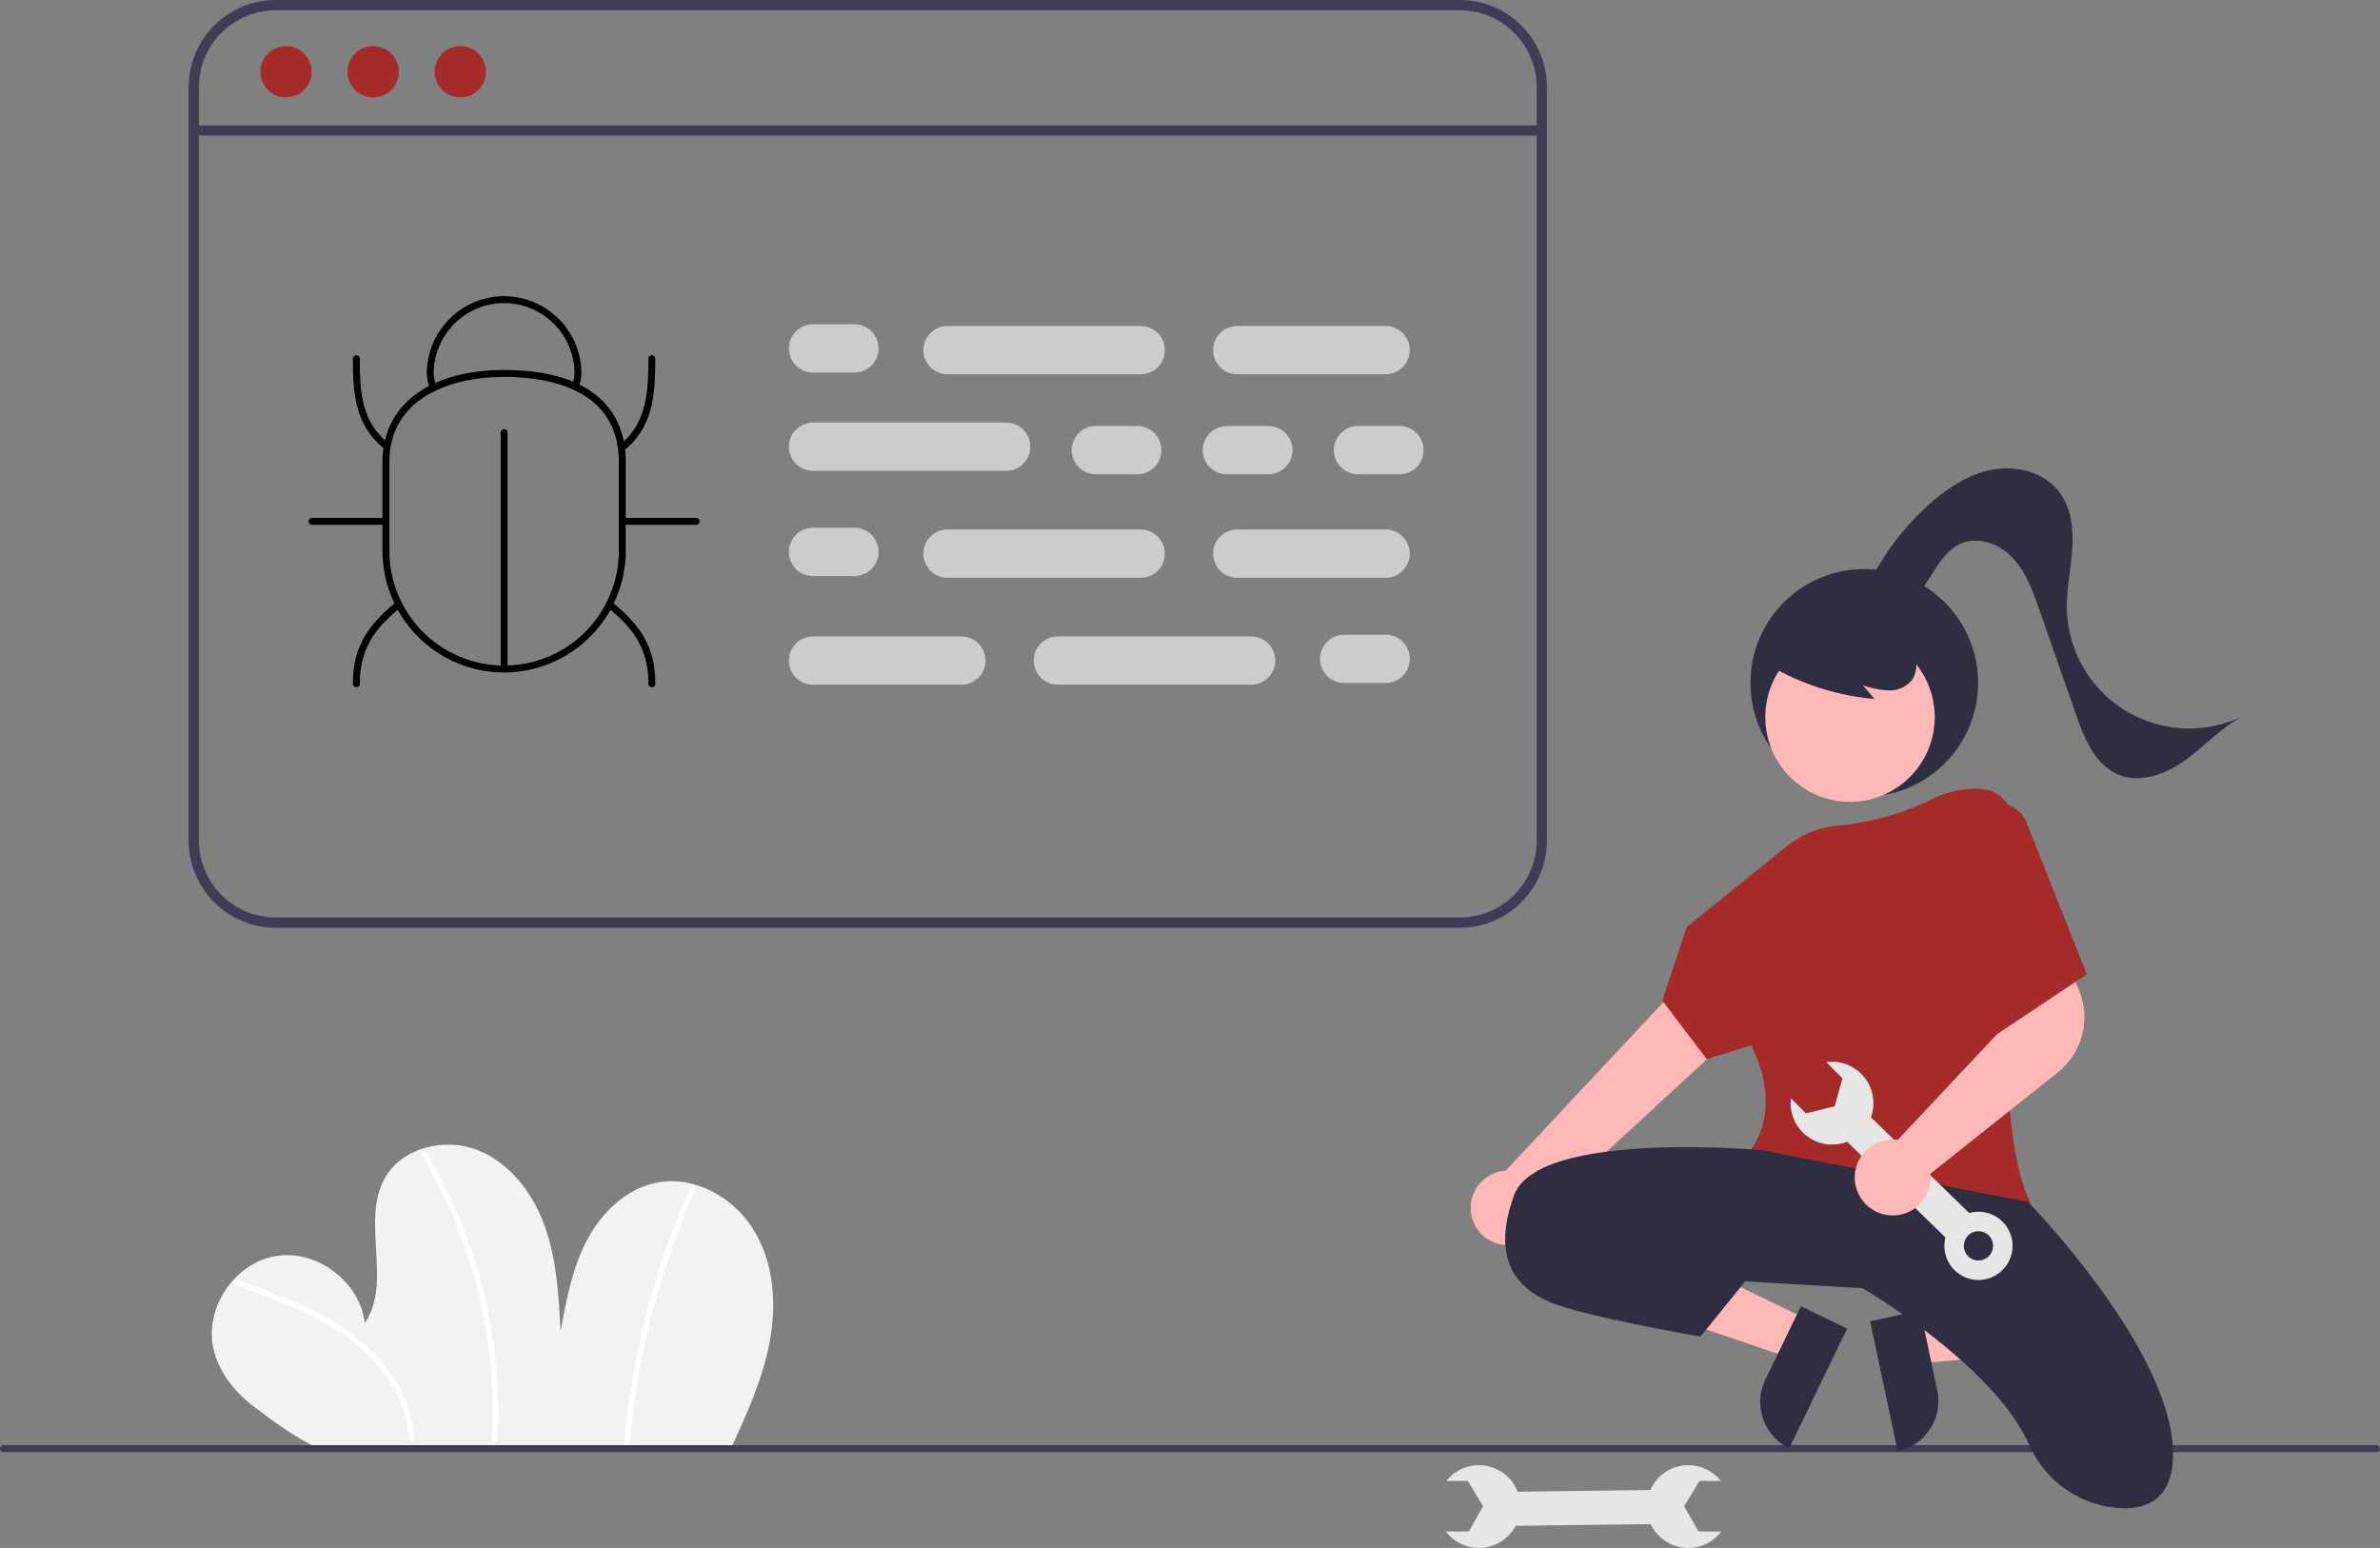 <svg xmlns="http://www.w3.org/2000/svg" data-name="Layer 1" width="690" height="448.759" viewBox="0 0 690 448.759" xmlns:xlink="http://www.w3.org/1999/xlink"><rect x="0" y="0" width="690" height="448.759" fill="#808080" stroke="none"/><path d="M466.813,645.731c4.668-10.084,9.333-20.317,11.359-31.242s1.176-22.783-4.627-32.259-17.228-15.902-28.132-13.76c-8.955,1.759-16.146,8.813-20.357,16.91S419.158,602.61,417.52,611.588c-.529-10.2-1.09-20.564-4.478-30.2s-10.06-18.615-19.569-22.343-21.879-.796-26.891,8.103c-7.061,12.538,2.302,30.125-5.817,42.006-1.393-11.917-13.855-21.332-25.699-19.416s-20.701,14.781-18.265,26.529c1.45,6.99,6.219,12.936,11.922,17.232s12.334,9.274,18.895,12.09Z" transform="translate(-255 -225.62)" fill="#f2f2f2"/><path d="M323.02,598.158c9.408,3.289,18.903,6.614,27.492,11.756,7.698,4.608,14.553,10.812,18.882,18.757a33.356,33.356,0,0,1,4.126,13.859c.063,1.018,1.655,1.025,1.592,0-.557-9.061-4.972-17.353-11.087-23.911-6.704-7.19-15.392-12.1-24.361-15.91-5.318-2.259-10.769-4.179-16.221-6.085-.969-.339-1.385,1.198-.423,1.535Z" transform="translate(-255 -225.62)" fill="#fff"/><path d="M377.287,560.625a143.383,143.383,0,0,1,13.791,30.616,145.117,145.117,0,0,1,6.361,32.968,143.305,143.305,0,0,1,.152,18.837c-.059,1.023,1.533,1.02,1.592,0a145.194,145.194,0,0,0-2.04-33.82,146.926,146.926,0,0,0-9.769-32.44,143.25,143.25,0,0,0-8.712-16.963.796.796,0,0,0-1.374.803Z" transform="translate(-255 -225.62)" fill="#fff"/><path d="M455.188,569.767a232.044,232.044,0,0,0-17.116,57.578q-1.342,8.365-2.078,16.812c-.089,1.02,1.503,1.014,1.592,0a231.209,231.209,0,0,1,12.738-58.025q2.834-7.892,6.239-15.562c.412-.928-.959-1.739-1.374-.803Z" transform="translate(-255 -225.62)" fill="#fff"/><rect x="709.176" y="639.478" width="9.882" height="46.588" transform="translate(1112.595 -285.48) rotate(89.259)" fill="#e6e6e6"/><path d="M754.027,669.616l-6.653-.019-4.112-7.337,4.445-7.312,6.181.018a11.999,11.999,0,1,0,.139,14.651Z" transform="translate(-255 -225.62)" fill="#e6e6e6"/><path d="M674.208,669.616l6.653-.019,4.112-7.337-4.445-7.312-6.181.018a11.999,11.999,0,1,1-.139,14.651Z" transform="translate(-255 -225.62)" fill="#e6e6e6"/><path d="M944,646.59H256a1,1,0,0,1,0-2H944a1,1,0,0,1,0,2Z" transform="translate(-255 -225.62)" fill="#3f3d56"/><circle cx="540.486" cy="197.969" r="33" fill="#2f2e41"/><polygon points="553.859 383.226 556.401 395.219 603.871 391.124 600.12 373.423 553.859 383.226" fill="#ffb8b8"/><path d="M789.188,618.497h38.531a0,0,0,0,1,0,0v14.887a0,0,0,0,1,0,0H804.075a14.887,14.887,0,0,1-14.887-14.887v0A0,0,0,0,1,789.188,618.497Z" transform="translate(108.711 1320.973) rotate(-101.965)" fill="#2f2e41"/><polygon points="524.12 382.586 518.777 393.621 473.673 378.264 481.559 361.979 524.12 382.586" fill="#ffb8b8"/><path d="M771.037,617.456h23.644a0,0,0,0,1,0,0v14.887a0,0,0,0,1,0,0H756.151a0,0,0,0,1,0,0v0A14.887,14.887,0,0,1,771.037,617.456Z" transform="translate(-379.941 824.868) rotate(-64.165)" fill="#2f2e41"/><path d="M690.259,586.414a10.743,10.743,0,0,0,12.709-10.48l74.374-68.571-18.47-14.305-67.337,71.943a10.801,10.801,0,0,0-1.275,21.413Z" transform="translate(-255 -225.62)" fill="#ffb8b8"/><circle cx="536.344" cy="207.898" r="24.561" fill="#ffb8b8"/><path d="M813.386,577.893c-17.229 0-37.978-3.628-50.779-18.477l-.288-.334.297-.328c.097-.107,9.514-10.869.111-30.061L749.799,532.67,736.929,515.681l7.13-21.389,29.177-23.504a26.751,26.751,0,0,1,14.611-5.789,80.211,80.211,0,0,0,27.785-7.913,27.906,27.906,0,0,1,12.8-2.798l.574.016a9.95,9.95,0,0,1,9.641,10.708c-1.979,25.63-5.472,87.543,4.792,108.861l.265.551-.592.15A136.113,136.113,0,0,1,813.386,577.893Z" transform="translate(-255 -225.62)" fill="#a52a2a"/><path d="M765.986,559.09s-65-6-72,13,1,28,13,32,41,9,41,9l13-16,34,2s37.885,21.973,48.36,45.474A30.762,30.762,0,0,0,869.123,662.802c8.398.584,15.863-2.587,15.863-15.712,0-30-42-73-42-73Z" transform="translate(-255 -225.62)" fill="#2f2e41"/><path d="M716.486,588.59s17-5,44,8" transform="translate(-255 -225.62)" fill="#2f2e41"/><path d="M766.843,417.855a73.041,73.041,0,0,0,31.599,10.412l-3.331-3.991a24.477,24.477,0,0,0,7.561,1.501,8.281,8.281,0,0,0,6.75-3.159,7.702,7.702,0,0,0,.516-7.115,14.589,14.589,0,0,0-4.589-5.739,27.323,27.323,0,0,0-25.431-4.545,16.33,16.33,0,0,0-7.595,4.872,9.236,9.236,0,0,0-1.863,8.561" transform="translate(-255 -225.62)" fill="#2f2e41"/><path d="M795.309,398.224A75.485,75.485,0,0,1,814.446,371.703c5.292-4.703,11.472-8.743,18.446-9.963s14.833.87,19.111,6.511c3.498,4.613,4.152,10.793,3.767,16.569s-1.676,11.497-1.553,17.284a35.468,35.468,0,0,0,50.527,31.351c-6.022,3.329-10.714,8.598-16.305,12.608s-12.963,6.76-19.312,4.11c-6.718-2.804-9.8-10.419-12.206-17.29L846.189,402.244c-1.824-5.209-3.739-10.572-7.462-14.645s-9.765-6.557-14.889-4.509c-3.884,1.552-6.413,5.258-8.63,8.804s-4.557,7.32-8.304,9.179-9.298.715-10.523-3.285" transform="translate(-255 -225.62)" fill="#2f2e41"/><rect x="802.919" y="543.314" width="9.882" height="46.588" transform="translate(-416.747 524.138) rotate(-45.741)" fill="#e6e6e6"/><path d="M821.51,579.909a9.882,9.882,0,1,0,13.975-.181A9.882,9.882,0,0,0,821.51,579.909Zm10.111,9.853a4.235,4.235,0,1,1-.077-5.989A4.235,4.235,0,0,1,831.621,589.762Z" transform="translate(-255 -225.62)" fill="#e6e6e6"/><path d="M784.48,533.549l4.69,4.718-2.28,8.096-8.314,2.028-4.358-4.383a11.999,11.999,0,1,0,10.262-10.458Z" transform="translate(-255 -225.62)" fill="#e6e6e6"/><path d="M803.736,577.979a11.579,11.579,0,0,1-1.268-.07,11.023,11.023,0,0,1-9.68-9.681,11.003,11.003,0,0,1,10.931-12.25,10.625,10.625,0,0,1,1.466.109L838.763,520.342l-3.505-11.685,17.605-7.892,4.934,12.06a20.49,20.49,0,0,1-6.177,23.672l-36.961,29.401a10.259,10.259,0,0,1,.06,1.079,11.018,11.018,0,0,1-3.664,8.197A10.872,10.872,0,0,1,803.736,577.979Z" transform="translate(-255 -225.62)" fill="#ffb8b8"/><path d="M829.986,459.09h0a9.453,9.453,0,0,1,12.628,5.156l17.372,43.844-27,18Z" transform="translate(-255 -225.62)" fill="#a52a2a"/><path d="M703.486,469.327V250.883a25.298,25.298,0,0,0-25.262-25.262H334.954a25.298,25.298,0,0,0-25.262,25.262V469.327a25.298,25.298,0,0,0,25.262,25.262H678.224A25.298,25.298,0,0,0,703.486,469.327ZM334.954,491.618a22.317,22.317,0,0,1-22.29-22.29V250.883a22.317,22.317,0,0,1,22.29-22.29H678.224a22.317,22.317,0,0,1,22.29,22.29V469.327a22.317,22.317,0,0,1-22.29,22.29Z" transform="translate(-255 -225.62)" fill="#3f3d56"/><path d="M700.514,264.924H312.664a1.486,1.486,0,1,1,0-2.972H700.514a1.486,1.486,0,0,1,0,2.972Z" transform="translate(-255 -225.62)" fill="#3f3d56"/><circle cx="82.926" cy="20.804" r="7.43" fill="#a52a2a"/><circle cx="108.188" cy="20.804" r="7.43" fill="#a52a2a"/><circle cx="133.451" cy="20.804" r="7.43" fill="#a52a2a"/><path d="M443.979,424.852a1.0 1,0,0,1-1-1c0-10.427-4.571-16.242-11.945-22.247a1.0 1,0,1,1,1.263-1.551c7.83,6.375,12.683,12.58,12.683,23.798A1.0 1,0,0,1,443.979,424.852Z" transform="translate(-255 -225.62)"/><path d="M358.317,424.852a1.0 1,0,0,1-1-1c0-11.218,4.853-17.423,12.683-23.798a1.0 1,0,1,1,1.263,1.551c-7.375,6.005-11.945,11.821-11.945,22.247A1.0 1,0,0,1,358.317,424.852Z" transform="translate(-255 -225.62)"/><path d="M435.413,356.322a1,1,0,0,1-.632-1.775c7.581-6.171,8.197-14.938,8.197-24.923a1,1,0,0,1,2,0c0,10.505-.672,19.748-8.935,26.474A.994.994,0,0,1,435.413,356.322Z" transform="translate(-255 -225.62)"/><path d="M366.882,355.787a.994.994,0,0,1-.631-.225c-8.263-6.727-8.935-15.727-8.935-25.939a1,1,0,0,1,2,0c0,10.037.604,18.206,8.198,24.388a1,1,0,0,1-.632,1.775Z" transform="translate(-255 -225.62)"/><path d="M456.828,377.772H435.413a1,1,0,0,1,0-2h21.416a1,1,0,1,1,0,2Z" transform="translate(-255 -225.62)"/><path d="M366.883,377.772H345.467a1,1,0,0,1,0-2H366.883a1,1,0,0,1,0,2Z" transform="translate(-255 -225.62)"/><path d="M401.148,420.569a1.0 1,0,0,1-1-1V351.039a1,1,0,0,1,2,0v68.53A1.0 1,0,0,1,401.148,420.569Z" transform="translate(-255 -225.62)"/><path d="M401.148,420.569A35.305,35.305,0,0,1,365.883,385.304V359.586c0-16.468,13.513-26.699,35.265-26.699,22.741,0,35.265,9.482,35.265,26.699v25.717A35.305,35.305,0,0,1,401.148,420.569Zm0-85.681c-16.081,0-33.265,6.488-33.265,24.699v25.717a33.265,33.265,0,1,0,66.53,0V359.586C434.413,338.097,413.571,334.888,401.148,334.888Z" transform="translate(-255 -225.62)"/><path d="M380.651,339.062a1,1,0,0,1-.929-.63,14.088,14.088,0,0,1-.988-4.532A22.476,22.476,0,0,1,401.089,311.491h.115a22.467,22.467,0,0,1,22.359,22.357,12.227,12.227,0,0,1-.91,4.211,1,1,0,0,1-1.85-.761,10.195,10.195,0,0,0,.761-3.487,20.454,20.454,0,0,0-20.363-20.32h-.11a20.461,20.461,0,0,0-20.359,20.362,12.076,12.076,0,0,0,.847,3.838,1.001,1.001,0,0,1-.928,1.371Z" transform="translate(-255 -225.62)"/><path d="M502.71,333.623h-12a7,7,0,0,1,0-14h12a7,7,0,0,1,0,14Z" transform="translate(-255 -225.62)" fill="#ccc"/><path d="M584.71,363.123h-12a7,7,0,0,1,0-14h12a7,7,0,0,1,0,14Z" transform="translate(-255 -225.62)" fill="#ccc"/><path d="M622.71,363.123h-12a7,7,0,0,1,0-14h12a7,7,0,0,1,0,14Z" transform="translate(-255 -225.62)" fill="#ccc"/><path d="M660.71,363.123h-12a7,7,0,0,1,0-14h12a7,7,0,0,1,0,14Z" transform="translate(-255 -225.62)" fill="#ccc"/><path d="M585.71,334.123h-56a7,7,0,0,1,0-14h56a7,7,0,0,1,0,14Z" transform="translate(-255 -225.62)" fill="#ccc"/><path d="M546.71,362.123h-56a7,7,0,0,1,0-14h56a7,7,0,0,1,0,14Z" transform="translate(-255 -225.62)" fill="#ccc"/><path d="M656.71,334.123h-43a7,7,0,0,1,0-14h43a7,7,0,0,1,0,14Z" transform="translate(-255 -225.62)" fill="#ccc"/><path d="M502.71,392.623h-12a7,7,0,0,1,0-14h12a7,7,0,0,1,0,14Z" transform="translate(-255 -225.62)" fill="#ccc"/><path d="M585.71,393.123h-56a7,7,0,0,1,0-14h56a7,7,0,0,1,0,14Z" transform="translate(-255 -225.62)" fill="#ccc"/><path d="M656.71,393.123h-43a7,7,0,0,1,0-14h43a7,7,0,0,1,0,14Z" transform="translate(-255 -225.62)" fill="#ccc"/><path d="M637.71,416.623a7.008,7.008,0,0,1,7-7h12a7,7,0,0,1,0,14h-12A7.008,7.008,0,0,1,637.71,416.623Z" transform="translate(-255 -225.62)" fill="#ccc"/><path d="M554.71,417.123a7.008,7.008,0,0,1,7-7h56a7,7,0,0,1,0,14h-56A7.008,7.008,0,0,1,554.71,417.123Z" transform="translate(-255 -225.62)" fill="#ccc"/><path d="M483.71,417.123a7.008,7.008,0,0,1,7-7h43a7,7,0,0,1,0,14h-43A7.008,7.008,0,0,1,483.71,417.123Z" transform="translate(-255 -225.62)" fill="#ccc"/></svg>